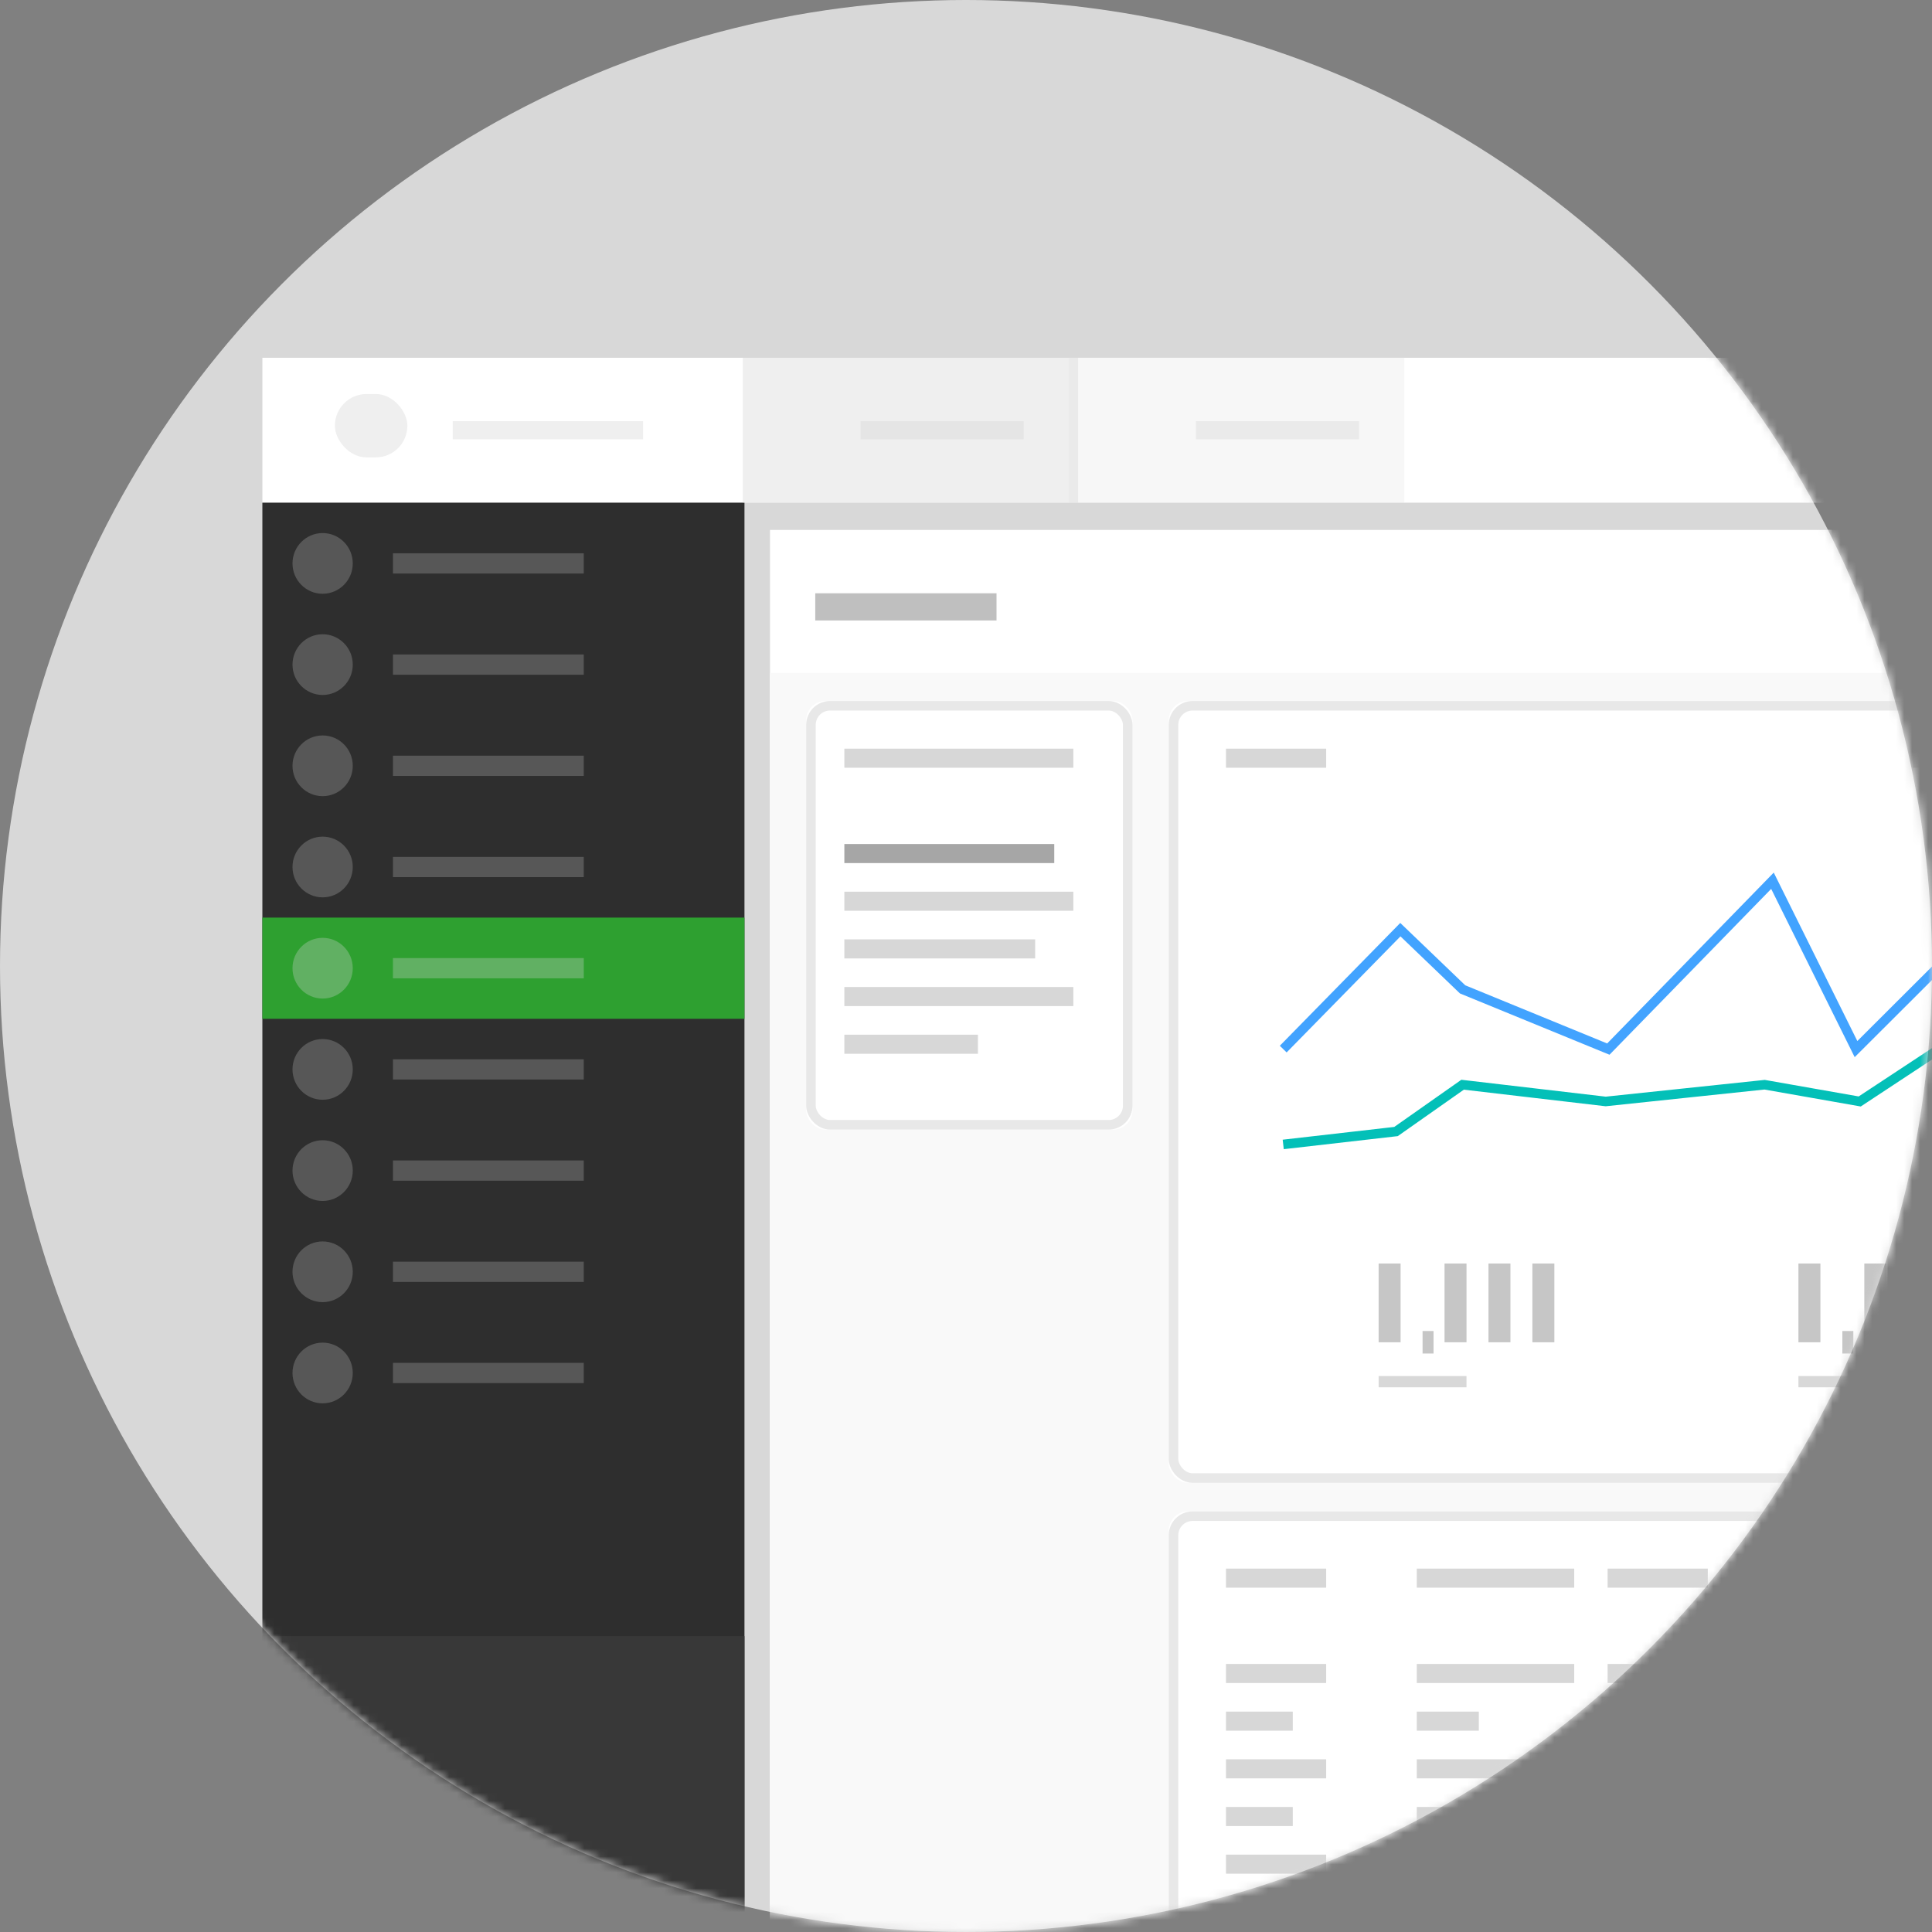<?xml version="1.0" encoding="UTF-8"?>
<svg width="243px" height="243px" viewBox="0 0 243 243" version="1.1" xmlns="http://www.w3.org/2000/svg" xmlns:xlink="http://www.w3.org/1999/xlink">
    <rect x="0" y="0" width="243" height="243" fill="#808080" stroke="none"/>
    <!-- Generator: Sketch 48.2 (47327) - http://www.bohemiancoding.com/sketch -->
    <title>Group 10</title>
    <desc>Created with Sketch.</desc>
    <defs>
        <circle id="path-1" cx="121.5" cy="121.5" r="121.5"></circle>
        <rect id="path-3" x="0" y="0" width="41.04" height="53.901" rx="2.4"></rect>
        <rect id="path-4" x="45.6" y="0" width="129.6" height="98.332" rx="2.4"></rect>
        <rect id="path-5" x="45.6" y="101.929" width="129.6" height="98.332" rx="2.4"></rect>
    </defs>
    <g id="event-dropdown-copy-8" stroke="none" stroke-width="1" fill="none" fill-rule="evenodd" transform="translate(-753, -214)">
        <g id="Group-9" transform="translate(492, 214)">
            <g id="Group-11">
                <g id="Group-12">
                    <g id="Group-13">
                        <g id="Group-10" transform="translate(261, 0)">
                            <g id="Group-3">
                                <mask id="mask-2" fill="white">
                                    <use xlink:href="#path-1"></use>
                                </mask>
                                <use id="Mask" fill="#D8D8D8" xlink:href="#path-1"></use>
                                <g id="Group-5" mask="url(#mask-2)">
                                    <g transform="translate(33, 45)" id="Group-4">
                                        <g>
                                            <g id="Group-2">
                                                <rect id="Rectangle" fill="#FFFFFF" x="0" y="0" width="251.94" height="18.227"></rect>
                                                <g id="Group" transform="translate(0, 18.227)">
                                                    <rect id="Rectangle-2" fill="#2E2E2E" x="0" y="0" width="60.637" height="182.013"></rect>
                                                    <rect id="Rectangle-2" fill="#383838" x="0" y="142.555" width="60.637" height="80.49"></rect>
                                                    <ellipse id="Oval" fill="#575757" cx="7.58" cy="7.637" rx="3.79" ry="3.818"></ellipse>
                                                    <rect id="Rectangle-3" fill="#575757" x="16.423" y="6.364" width="24.002" height="2.546"></rect>
                                                    <ellipse id="Oval" fill="#575757" cx="7.58" cy="20.365" rx="3.79" ry="3.818"></ellipse>
                                                    <rect id="Rectangle-3" fill="#575757" x="16.423" y="19.092" width="24.002" height="2.546"></rect>
                                                    <ellipse id="Oval" fill="#575757" cx="7.58" cy="33.093" rx="3.79" ry="3.818"></ellipse>
                                                    <rect id="Rectangle-3" fill="#575757" x="16.423" y="31.82" width="24.002" height="2.546"></rect>
                                                    <ellipse id="Oval" fill="#575757" cx="7.58" cy="45.821" rx="3.79" ry="3.818"></ellipse>
                                                    <rect id="Rectangle-3" fill="#575757" x="16.423" y="44.549" width="24.002" height="2.546"></rect>
                                                    <polygon id="Rectangle-4" fill="#2EA030" points="0 52.185 60.637 52.185 60.637 64.914 0 64.914"></polygon>
                                                    <rect id="Rectangle-3-Copy" fill="#61B063" x="16.423" y="57.277" width="24.002" height="2.546"></rect>
                                                    <ellipse id="Oval-Copy" fill="#61B063" cx="7.58" cy="58.549" rx="3.79" ry="3.818"></ellipse>
                                                    <ellipse id="Oval-Copy-2" fill="#575757" cx="7.58" cy="71.278" rx="3.79" ry="3.818"></ellipse>
                                                    <rect id="Rectangle-3-Copy-2" fill="#575757" x="16.423" y="70.005" width="24.002" height="2.546"></rect>
                                                    <ellipse id="Oval-Copy-3" fill="#575757" cx="7.58" cy="84.006" rx="3.79" ry="3.818"></ellipse>
                                                    <rect id="Rectangle-3-Copy-3" fill="#575757" x="16.423" y="82.733" width="24.002" height="2.546"></rect>
                                                    <ellipse id="Oval-Copy-4" fill="#575757" cx="7.58" cy="96.734" rx="3.79" ry="3.818"></ellipse>
                                                    <rect id="Rectangle-3-Copy-4" fill="#575757" x="16.423" y="95.461" width="24.002" height="2.546"></rect>
                                                    <ellipse id="Oval-Copy-5" fill="#575757" cx="7.58" cy="109.462" rx="3.79" ry="3.818"></ellipse>
                                                    <rect id="Rectangle-3-Copy-5" fill="#575757" x="16.423" y="108.189" width="24.002" height="2.546"></rect>
                                                </g>
                                                <rect id="Rectangle-6" fill="#C6C6C6" x="63.84" y="21.645" width="184.68" height="18.227"></rect>
                                                <rect id="Rectangle-6" fill="#FFFFFF" x="63.84" y="21.645" width="184.68" height="249.367"></rect>
                                                <rect id="Rectangle-6" fill="#F9F9F9" x="63.84" y="39.633" width="184.68" height="249.367"></rect>
                                                <rect id="Rectangle-7" fill="#2E2E2E" opacity="0.306" x="69.54" y="29.62" width="22.8" height="3.418"></rect>
                                                <rect id="Rectangle-15" fill="#D8D8D8" opacity="0.41" x="9.12" y="4.557" width="9.12" height="7.974" rx="3.987"></rect>
                                                <rect id="Rectangle-16" fill="#EFEFEF" x="23.94" y="7.974" width="23.94" height="2.278"></rect>
                                                <rect id="Rectangle-17" fill="#D8D8D8" opacity="0.396" x="60.42" y="0" width="42.18" height="18.227"></rect>
                                                <rect id="Rectangle-17-Copy" fill="#D8D8D8" opacity="0.21" x="101.46" y="0" width="42.18" height="18.227"></rect>
                                                <rect id="Rectangle-18" fill="#D8D8D8" opacity="0.452" x="75.24" y="7.974" width="20.52" height="2.278"></rect>
                                                <rect id="Rectangle-18-Copy" fill="#D8D8D8" opacity="0.452" x="117.42" y="7.974" width="20.52" height="2.278"></rect>
                                                <rect id="Rectangle-19-Copy" fill="#D8D8D8" opacity="0.588" x="209.76" y="9.114" width="10.26" height="1.139"></rect>
                                                <g id="Group-14" transform="translate(68.4, 43.17)">
                                                    <g id="Rectangle-21">
                                                        <use fill="#FFFFFF" fill-rule="evenodd" xlink:href="#path-3"></use>
                                                        <rect stroke="#E8E8E8" stroke-width="1.2" x="0.6" y="0.6" width="39.84" height="52.701" rx="2.4"></rect>
                                                    </g>
                                                    <g id="Rectangle-21-Copy">
                                                        <use fill="#FFFFFF" fill-rule="evenodd" xlink:href="#path-4"></use>
                                                        <rect stroke="#E8E8E8" stroke-width="1.2" x="46.2" y="0.6" width="128.4" height="97.132" rx="2.4"></rect>
                                                    </g>
                                                    <g id="Rectangle-21-Copy-2">
                                                        <use fill="#FFFFFF" fill-rule="evenodd" xlink:href="#path-5"></use>
                                                        <rect stroke="#E8E8E8" stroke-width="1.2" x="46.2" y="102.529" width="128.4" height="97.132" rx="2.4"></rect>
                                                    </g>
                                                </g>
                                            </g>
                                            <g id="Group-3" transform="translate(140.4, 113.921)">
                                                <rect id="Rectangle-12" fill="#C6C6C6" x="0" y="0" width="2.763" height="9.906"></rect>
                                                <rect id="Rectangle-14" fill="#D8D8D8" x="0" y="14.152" width="11.051" height="1.415"></rect>
                                                <rect id="Rectangle-12" fill="#C6C6C6" x="8.288" y="0" width="2.763" height="9.906"></rect>
                                                <rect id="Rectangle-13" fill="#C6C6C6" x="5.525" y="8.491" width="1.381" height="2.83"></rect>
                                                <rect id="Rectangle-12" fill="#C6C6C6" x="13.814" y="0" width="2.763" height="9.906"></rect>
                                                <rect id="Rectangle-12" fill="#C6C6C6" x="19.339" y="0" width="2.763" height="9.906"></rect>
                                            </g>
                                            <g id="Group-3" transform="translate(193.2, 113.921)">
                                                <rect id="Rectangle-12" fill="#C6C6C6" x="0" y="0" width="2.763" height="9.906"></rect>
                                                <rect id="Rectangle-14" fill="#D8D8D8" x="0" y="14.152" width="11.051" height="1.415"></rect>
                                                <rect id="Rectangle-12" fill="#C6C6C6" x="8.288" y="0" width="2.763" height="9.906"></rect>
                                                <rect id="Rectangle-13" fill="#C6C6C6" x="5.525" y="8.491" width="1.381" height="2.83"></rect>
                                                <rect id="Rectangle-12" fill="#C6C6C6" x="13.814" y="0" width="2.763" height="9.906"></rect>
                                            </g>
                                            <polyline id="Path-2-Copy" stroke="#42A3FF" stroke-width="1.2" points="128.4 86.952 143.132 71.929 150.96 79.44 169.29 86.952 189.934 65.776 200.442 86.952 215.499 71.929 232.8 71.929"></polyline>
                                            <polyline id="Path-2-Copy" stroke="#03C0B8" stroke-width="1.2" points="128.4 98.943 142.585 97.319 150.96 91.432 168.96 93.538 188.946 91.432 200.909 93.538 215.499 83.92 231.211 91.432"></polyline>
                                            <rect id="Rectangle-23" fill="#D7D7D7" x="73.2" y="49.166" width="28.8" height="2.398"></rect>
                                            <rect id="Rectangle-23" fill="#D7D7D7" x="121.2" y="49.166" width="12.6" height="2.398"></rect>
                                            <rect id="Rectangle-23" fill="#D7D7D7" x="207.6" y="49.166" width="24" height="2.398"></rect>
                                            <rect id="Rectangle-23" fill="#D7D7D7" x="121.2" y="152.295" width="12.6" height="2.398"></rect>
                                            <rect id="Rectangle-23" fill="#D7D7D7" x="145.2" y="152.295" width="19.8" height="2.398"></rect>
                                            <rect id="Rectangle-23" fill="#D7D7D7" x="169.2" y="152.295" width="12.6" height="2.398"></rect>
                                            <rect id="Rectangle-23" fill="#D7D7D7" x="193.2" y="152.295" width="12.6" height="2.398"></rect>
                                            <rect id="Rectangle-23" fill="#D7D7D7" x="121.2" y="164.286" width="12.6" height="2.398"></rect>
                                            <rect id="Rectangle-23" fill="#D7D7D7" x="145.2" y="164.286" width="19.8" height="2.398"></rect>
                                            <rect id="Rectangle-23" fill="#D7D7D7" x="169.2" y="164.286" width="7.2" height="2.398"></rect>
                                            <rect id="Rectangle-23" fill="#D7D7D7" x="193.2" y="164.286" width="12.6" height="2.398"></rect>
                                            <rect id="Rectangle-23" fill="#D7D7D7" x="121.2" y="170.282" width="8.4" height="2.398"></rect>
                                            <rect id="Rectangle-23" fill="#D7D7D7" x="145.2" y="170.282" width="7.8" height="2.398"></rect>
                                            <rect id="Rectangle-23" fill="#D7D7D7" x="169.2" y="170.282" width="10.2" height="2.398"></rect>
                                            <rect id="Rectangle-23" fill="#D7D7D7" x="193.2" y="170.282" width="12.6" height="2.398"></rect>
                                            <rect id="Rectangle-23" fill="#D7D7D7" x="121.2" y="176.278" width="12.6" height="2.398"></rect>
                                            <rect id="Rectangle-23" fill="#D7D7D7" x="145.2" y="176.278" width="19.8" height="2.398"></rect>
                                            <rect id="Rectangle-23" fill="#D7D7D7" x="169.2" y="176.278" width="12.6" height="2.398"></rect>
                                            <rect id="Rectangle-23" fill="#D7D7D7" x="193.2" y="176.278" width="12.6" height="2.398"></rect>
                                            <rect id="Rectangle-23" fill="#D7D7D7" x="121.2" y="182.274" width="8.4" height="2.398"></rect>
                                            <rect id="Rectangle-23" fill="#D7D7D7" x="145.2" y="182.274" width="15" height="2.398"></rect>
                                            <rect id="Rectangle-23" fill="#D7D7D7" x="169.2" y="182.274" width="12.6" height="2.398"></rect>
                                            <rect id="Rectangle-23" fill="#D7D7D7" x="193.2" y="182.274" width="12.6" height="2.398"></rect>
                                            <rect id="Rectangle-23" fill="#D7D7D7" x="121.2" y="188.27" width="12.6" height="2.398"></rect>
                                            <rect id="Rectangle-23" fill="#D7D7D7" x="145.2" y="188.27" width="19.8" height="2.398"></rect>
                                            <rect id="Rectangle-23" fill="#D7D7D7" x="169.2" y="188.27" width="12.6" height="2.398"></rect>
                                            <rect id="Rectangle-23" fill="#D7D7D7" x="193.2" y="188.27" width="12.6" height="2.398"></rect>
                                            <rect id="Rectangle-23" fill="#D7D7D7" x="121.2" y="194.266" width="12.6" height="2.398"></rect>
                                            <rect id="Rectangle-23" fill="#D7D7D7" x="145.2" y="194.266" width="6" height="2.398"></rect>
                                            <rect id="Rectangle-23" fill="#D7D7D7" x="169.2" y="194.266" width="12.6" height="2.398"></rect>
                                            <rect id="Rectangle-23" fill="#D7D7D7" x="193.2" y="194.266" width="12.6" height="2.398"></rect>
                                            <rect id="Rectangle-23" fill="#A6A6A6" x="73.2" y="61.158" width="26.4" height="2.398"></rect>
                                            <rect id="Rectangle-23" fill="#D7D7D7" x="73.2" y="67.154" width="28.8" height="2.398"></rect>
                                            <rect id="Rectangle-23" fill="#D7D7D7" x="73.2" y="73.149" width="24" height="2.398"></rect>
                                            <rect id="Rectangle-23" fill="#D7D7D7" x="73.2" y="79.145" width="28.8" height="2.398"></rect>
                                            <rect id="Rectangle-23" fill="#D7D7D7" x="73.2" y="85.141" width="16.8" height="2.398"></rect>
                                        </g>
                                    </g>
                                </g>
                            </g>
                        </g>
                    </g>
                </g>
            </g>
        </g>
    </g>
</svg>